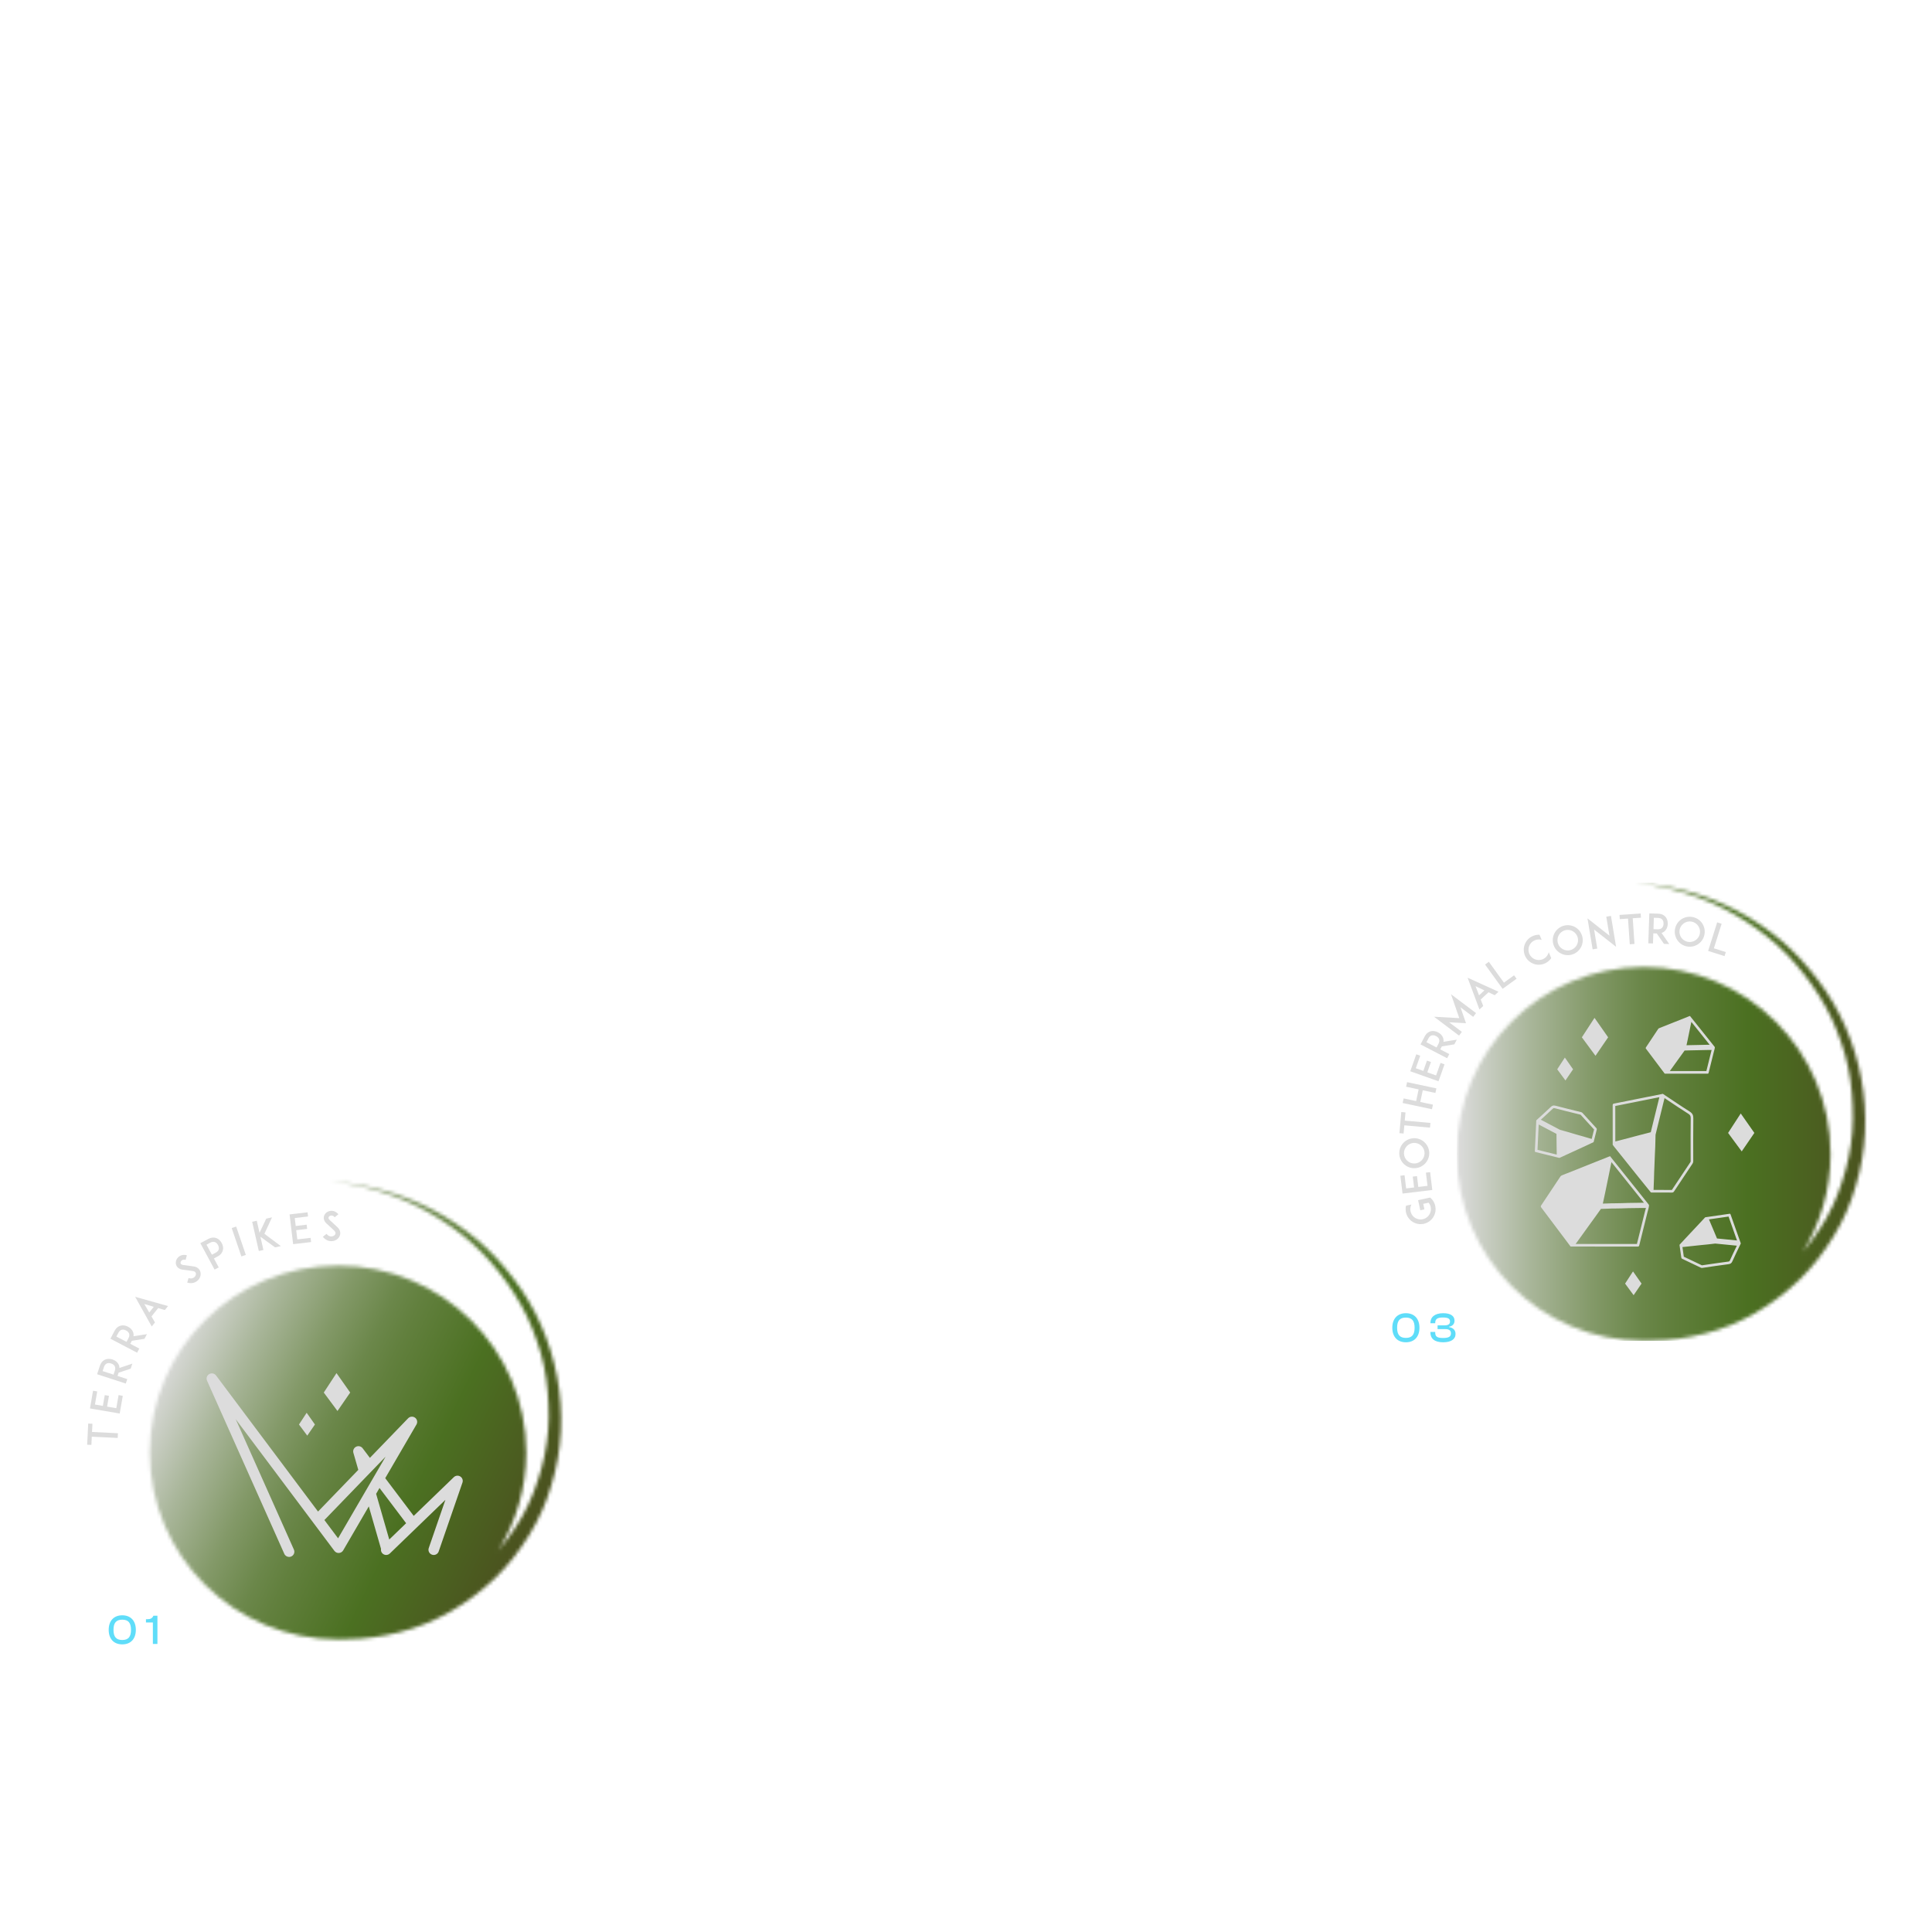 <svg width="550" height="550" viewBox="0 0 550 550" fill="none" xmlns="http://www.w3.org/2000/svg">
<mask id="mask0_3753_2996" style="mask-type:luminance" maskUnits="userSpaceOnUse" x="42" y="336" width="118" height="131">
<path d="M108.587 339.354C113.409 340.854 118.041 342.881 122.392 345.38C126.736 347.884 130.869 350.777 134.572 354.11C138.287 357.433 141.522 361.25 144.416 365.303C147.284 369.366 149.742 373.688 151.55 378.279C152.454 380.56 153.295 382.958 153.968 385.281C154.623 387.644 155.133 390.049 155.48 392.481C155.833 394.912 156.045 397.367 156.137 399.831C156.236 402.345 156.26 404.729 156.044 407.171C155.645 412.063 154.649 416.825 153.078 421.494C151.582 426.171 149.54 430.538 146.87 434.627C145.338 436.989 143.664 439.259 141.851 441.384C146.887 433.274 149.799 423.725 149.799 413.497C149.799 384.111 125.81 360.289 96.218 360.289C66.627 360.289 42.638 384.111 42.638 413.497C42.638 442.884 66.627 466.706 96.218 466.706C97.079 466.706 97.934 466.681 98.785 466.641C103.829 466.648 108.827 465.874 113.6 464.684C123.985 462.164 133.365 456.47 140.908 449.289C144.743 445.593 147.925 441.403 150.658 436.982C153.403 432.555 155.595 427.672 156.994 422.696C163.155 402.746 158.706 380.318 146.208 364.007C143.112 359.941 139.655 356.11 135.724 352.807C131.801 349.499 127.516 346.673 123.002 344.282C118.471 341.923 113.682 340.062 108.765 338.753C103.855 337.419 98.814 336.573 93.75 336.294C98.799 336.782 103.775 337.831 108.587 339.354Z" fill="white"/>
</mask>
<g mask="url(#mask0_3753_2996)">
<path d="M65.373 289.472L214.532 360.896L140.42 513.528L-8.739 442.104L65.373 289.472Z" fill="url(#paint0_linear_3753_2996)"/>
</g>
<path d="M26.315 405.311L26.2 407.653L33.575 408.011L33.508 409.354L26.134 408.995L26.018 411.337L24.816 411.279L25.113 405.252L26.315 405.311Z" fill="#DCDCDC"/>
<path d="M29.287 400.229L29.821 397.159L31.018 397.364L30.485 400.434L33.109 400.884L33.757 397.157L34.955 397.363L34.304 401.101L34.078 402.404L25.613 400.952L25.84 399.649L26.489 395.911L27.677 396.114L27.028 399.841L29.287 400.229Z" fill="#DCDCDC"/>
<path d="M37.677 388.197L37.205 389.629L33.77 390.774L33.464 391.703L36.226 392.601L35.809 393.868L27.645 391.215L27.997 390.144L28.436 388.81C28.79 387.74 29.434 387.26 29.917 387.054C30.53 386.782 31.266 386.767 32.025 387.013C32.774 387.257 33.358 387.701 33.691 388.281C33.846 388.549 33.998 388.937 34.008 389.424L37.677 388.197ZM32.694 390.195C32.868 389.67 32.844 389.227 32.639 388.882C32.41 388.469 31.966 388.265 31.648 388.161C31.317 388.054 30.837 387.958 30.406 388.157C30.038 388.315 29.765 388.662 29.591 389.186L29.217 390.322L32.32 391.331L32.694 390.195Z" fill="#DCDCDC"/>
<path d="M41.83 379.806L41.122 381.138L37.542 381.692L37.083 382.557L39.653 383.903L39.026 385.083L31.429 381.102L31.959 380.106L32.617 378.865C33.147 377.869 33.864 377.504 34.375 377.381C35.025 377.216 35.753 377.323 36.46 377.694C37.156 378.059 37.657 378.595 37.886 379.221C37.994 379.512 38.078 379.92 38.006 380.402L41.83 379.806ZM36.579 380.942C36.839 380.453 36.891 380.012 36.748 379.639C36.593 379.193 36.19 378.917 35.893 378.762C35.585 378.6 35.128 378.426 34.67 378.55C34.279 378.644 33.952 378.941 33.693 379.429L33.13 380.486L36.018 381.999L36.579 380.942Z" fill="#DCDCDC"/>
<path d="M45.025 372.383L43.128 374.764L44.119 376.466L43.199 377.621L38.475 369.171L47.834 371.805L46.921 372.95L45.025 372.383ZM43.779 372.02L41.08 371.22L42.485 373.643L43.779 372.02Z" fill="#DCDCDC"/>
<path d="M57.001 361.925C57.294 362.737 57.072 363.706 56.422 364.402C56.301 364.531 56.169 364.641 56.027 364.742C55.746 364.945 55.431 365.101 55.094 365.188C54.525 365.328 53.93 365.316 53.295 365.134L53.668 363.843C54.055 363.962 54.426 363.979 54.747 363.89C55.014 363.825 55.252 363.682 55.425 363.487C55.733 363.165 55.854 362.723 55.734 362.383C55.596 361.999 55.178 361.875 54.845 361.831C54.325 361.765 53.458 361.636 53.394 361.626L51.956 361.44C51.51 361.378 51.127 361.227 50.816 360.997C50.512 360.776 50.279 360.475 50.158 360.135C50.026 359.777 50.014 359.388 50.11 358.992C50.202 358.628 50.39 358.279 50.659 358C50.942 357.682 51.318 357.454 51.744 357.332C52.202 357.215 52.69 357.218 53.201 357.348L52.844 358.642C52.175 358.47 51.809 358.734 51.64 358.912C51.43 359.135 51.34 359.441 51.426 359.677C51.483 359.834 51.65 360.042 52.144 360.112L54.116 360.382C54.407 360.428 54.755 360.475 55.008 360.507C55.503 360.561 55.934 360.719 56.276 360.97C56.61 361.213 56.864 361.541 57.001 361.925Z" fill="#DCDCDC"/>
<path d="M58.033 353.373L59.278 352.711C60.279 352.179 61.08 352.276 61.566 352.448C62.214 352.677 62.74 353.167 63.117 353.867C63.495 354.567 63.618 355.283 63.444 355.937C63.323 356.444 62.959 357.158 61.958 357.69L60.897 358.254L62.267 360.799L61.082 361.427L57.032 353.903L58.033 353.373ZM62.055 354.431C61.897 354.137 61.607 353.743 61.167 353.586C60.781 353.452 60.337 353.506 59.847 353.765L58.785 354.329L60.323 357.189L61.385 356.625C61.875 356.365 62.172 356.038 62.276 355.644C62.387 355.193 62.219 354.735 62.055 354.431Z" fill="#DCDCDC"/>
<path d="M69.986 357.25L67.23 349.17L65.957 349.598L68.714 357.678L69.986 357.25Z" fill="#DCDCDC"/>
<path d="M78.309 355.1L74.134 352.074L74.988 355.843L73.679 356.136L71.79 347.814L73.1 347.52L73.879 350.953L75.788 346.918L77.437 346.549L75.274 351.241L79.947 354.734L78.309 355.1Z" fill="#DCDCDC"/>
<path d="M84.183 349.01L87.298 348.644L87.441 349.843L84.326 350.208L84.638 352.833L88.419 352.389L88.562 353.588L84.769 354.033L83.447 354.188L82.439 345.719L83.762 345.564L87.554 345.119L87.695 346.306L83.914 346.75L84.183 349.01Z" fill="#DCDCDC"/>
<path d="M96.796 351.581C96.566 352.413 95.824 353.08 94.888 353.278C94.716 353.316 94.542 353.33 94.368 353.332C94.021 353.338 93.673 353.286 93.346 353.164C92.799 352.954 92.319 352.605 91.905 352.094L92.958 351.249C93.206 351.568 93.499 351.793 93.813 351.903C94.07 352.003 94.348 352.022 94.601 351.96C95.04 351.873 95.395 351.58 95.494 351.233C95.603 350.841 95.331 350.5 95.085 350.274C94.698 349.923 94.063 349.324 94.016 349.278L92.947 348.305C92.617 348 92.393 347.658 92.271 347.292C92.149 346.938 92.132 346.559 92.231 346.212C92.329 345.843 92.545 345.517 92.853 345.248C93.138 345.002 93.495 344.824 93.876 344.749C94.291 344.651 94.731 344.678 95.15 344.822C95.593 344.988 95.991 345.269 96.333 345.666L95.293 346.522C94.845 346 94.394 346.006 94.151 346.056C93.851 346.118 93.598 346.317 93.533 346.56C93.49 346.722 93.505 346.986 93.87 347.325L95.326 348.672C95.538 348.875 95.796 349.113 95.984 349.282C96.36 349.61 96.62 349.986 96.754 350.386C96.888 350.775 96.906 351.189 96.796 351.581Z" fill="#DCDCDC"/>
<path d="M131.038 420.326C130.453 419.957 129.69 420.036 129.195 420.516L117.776 431.541L109.666 420.802L118.562 405.522C118.941 404.872 118.771 404.043 118.165 403.592C117.559 403.139 116.711 403.209 116.188 403.751L105.301 415.022L103.236 412.289C102.804 411.716 102.022 411.53 101.376 411.85C100.73 412.168 100.404 412.899 100.603 413.588L101.999 418.441L90.537 430.309L61.508 391.572C61.053 390.965 60.212 390.797 59.554 391.176C58.897 391.557 58.632 392.368 58.941 393.06L80.935 442.343C81.182 442.897 81.73 443.227 82.303 443.227C82.505 443.227 82.711 443.186 82.908 443.099C83.663 442.767 84.004 441.89 83.669 441.14L67.096 404.004L95.202 441.508C95.502 441.909 95.992 442.132 96.487 442.104C96.99 442.075 97.444 441.797 97.696 441.365L104.99 428.835L108.468 440.921C108.386 441.376 108.515 441.861 108.864 442.217C109.44 442.806 110.387 442.818 110.979 442.246L126.794 426.976L122.056 440.701C121.788 441.476 122.205 442.32 122.986 442.586C123.147 442.641 123.31 442.668 123.471 442.668C124.092 442.668 124.673 442.28 124.885 441.663L131.653 422.062C131.877 421.412 131.623 420.693 131.038 420.326ZM103.847 424.864L96.244 437.924L92.347 432.724L102.95 421.747L107.12 417.43L109.776 414.68L107.715 418.219L106.088 421.014L105.929 421.288L103.847 424.864ZM110.813 438.264L107.071 425.259L108.039 423.597L115.615 433.628L110.813 438.264Z" fill="#DCDCDC"/>
<path d="M95.794 390.896L92.173 396.428L96.072 401.683L99.693 396.428L95.794 390.896Z" fill="#DCDCDC"/>
<path d="M87.299 402.188L85.114 405.526L87.467 408.696L89.652 405.526L87.299 402.188Z" fill="#DCDCDC"/>
<path d="M34.807 468.12C37.231 468.12 38.671 466.536 38.671 463.98C38.671 461.436 37.231 459.84 34.807 459.84C32.383 459.84 30.943 461.436 30.943 463.98C30.943 466.536 32.383 468.12 34.807 468.12ZM34.807 466.872C33.091 466.872 32.311 465.984 32.311 463.98C32.311 461.976 33.091 461.088 34.807 461.088C36.523 461.088 37.291 461.976 37.291 463.98C37.291 465.984 36.523 466.872 34.807 466.872ZM44.816 468V459.96H43.676C43.328 460.728 42.824 460.956 41.936 460.956H41.552V461.88H43.52V468H44.816Z" fill="#5FDDF9"/>
<mask id="mask1_3753_2996" style="mask-type:luminance" maskUnits="userSpaceOnUse" x="414" y="251" width="117" height="131">
<path d="M480.189 254.355C484.978 255.854 489.577 257.881 493.899 260.38C498.213 262.885 502.316 265.777 505.994 269.11C509.683 272.433 512.896 276.25 515.77 280.303C518.617 284.366 521.058 288.688 522.854 293.279C523.752 295.56 524.587 297.958 525.255 300.281C525.906 302.644 526.412 305.05 526.757 307.481C527.108 309.913 527.318 312.367 527.41 314.831C527.507 317.345 527.531 319.729 527.317 322.171C526.921 327.063 525.932 331.826 524.371 336.494C522.886 341.171 520.858 345.538 518.207 349.628C516.685 351.99 515.023 354.259 513.222 356.384C518.223 348.274 521.115 338.725 521.115 328.498C521.115 299.111 497.293 275.289 467.907 275.289C438.521 275.289 414.698 299.111 414.698 328.497C414.698 357.884 438.521 381.706 467.907 381.706C468.762 381.706 469.611 381.681 470.456 381.641C475.464 381.648 480.428 380.874 485.168 379.684C495.48 377.164 504.795 371.47 512.286 364.289C516.094 360.593 519.255 356.403 521.969 351.982C524.695 347.555 526.871 342.672 528.261 337.696C534.378 317.746 529.961 295.318 517.549 279.007C514.474 274.941 511.042 271.11 507.138 267.807C503.242 264.499 498.987 261.673 494.505 259.282C490.005 256.923 485.249 255.062 480.367 253.753C475.49 252.419 470.485 251.573 465.456 251.294C470.469 251.782 475.41 252.831 480.189 254.355Z" fill="white"/>
</mask>
<g mask="url(#mask1_3753_2996)">
<path d="M534.378 251.294H414.698V381.706H534.378V251.294Z" fill="url(#paint1_linear_3753_2996)"/>
</g>
<path d="M404.882 341.407L407.138 340.918L407.404 341.166C407.407 341.177 407.407 341.177 407.421 341.186C407.434 341.195 407.45 341.215 407.452 341.226C407.466 341.236 407.48 341.244 407.483 341.255C407.496 341.264 407.51 341.273 407.515 341.295C407.528 341.304 407.542 341.313 407.558 341.333C407.572 341.342 407.574 341.353 407.588 341.361C407.601 341.371 407.604 341.382 407.617 341.391C407.634 341.411 407.636 341.422 407.652 341.442C407.666 341.45 407.668 341.462 407.681 341.471C407.696 341.479 407.712 341.499 407.717 341.522C407.73 341.531 407.73 341.531 407.744 341.54C407.746 341.551 407.746 341.551 407.749 341.562C407.763 341.571 407.778 341.591 407.795 341.612C407.811 341.631 407.829 341.662 407.846 341.683L407.859 341.691C408.175 342.117 408.394 342.587 408.542 343.107L408.545 343.119C408.55 343.141 408.557 343.175 408.564 343.208L408.567 343.219C408.573 343.253 408.581 343.287 408.588 343.32C408.686 343.77 408.716 344.234 408.66 344.681L408.663 344.692C408.661 344.739 408.646 344.777 408.645 344.825C408.634 344.887 408.624 344.947 408.614 345.008C408.589 345.167 408.551 345.316 408.499 345.456C408.392 345.833 408.224 346.198 408.002 346.528C407.703 346.993 407.331 347.391 406.872 347.714C406.524 347.954 406.144 348.154 405.736 348.278C405.603 348.318 405.46 348.361 405.325 348.391C405.258 348.406 405.179 348.422 405.112 348.437C404.621 348.508 404.116 348.511 403.626 348.418C403.085 348.312 402.57 348.106 402.106 347.807C401.641 347.507 401.243 347.136 400.932 346.674C400.597 346.217 400.377 345.689 400.255 345.127C400.248 345.094 400.24 345.06 400.234 345.026L400.23 345.015C400.224 344.982 400.216 344.948 400.211 344.925L400.209 344.914C400.202 344.88 400.195 344.846 400.198 344.81C400.127 344.321 400.137 343.825 400.242 343.331C400.242 343.331 400.253 343.329 400.251 343.317C400.257 343.293 400.263 343.268 400.27 343.243L400.267 343.232L401.806 342.898C401.696 343.099 401.625 343.313 401.568 343.537C401.527 343.724 401.498 343.917 401.489 344.096C401.492 344.107 401.494 344.118 401.485 344.132C401.488 344.143 401.491 344.154 401.493 344.166C401.484 344.179 401.486 344.19 401.491 344.212C401.491 344.212 401.494 344.224 401.485 344.238C401.483 344.285 401.495 344.342 401.494 344.388C401.496 344.399 401.496 344.399 401.499 344.411C401.501 344.421 401.495 344.447 401.498 344.458C401.5 344.469 401.5 344.469 401.502 344.481C401.504 344.492 401.51 344.514 401.501 344.528C401.503 344.54 401.506 344.551 401.508 344.562C401.513 344.584 401.518 344.607 401.523 344.629C401.525 344.64 401.516 344.654 401.519 344.665C401.521 344.676 401.524 344.688 401.526 344.699C401.528 344.71 401.533 344.732 401.536 344.744C401.538 344.755 401.541 344.767 401.541 344.767C401.546 344.789 401.553 344.823 401.558 344.845C401.673 345.373 401.917 345.849 402.281 346.229C402.295 346.238 402.312 346.258 402.326 346.277C402.478 346.433 402.649 346.572 402.838 346.684C402.893 346.719 402.95 346.766 403.016 346.798C403.016 346.798 403.028 346.796 403.03 346.807C403.11 346.849 403.187 346.879 403.264 346.909C403.278 346.919 403.291 346.927 403.291 346.927C403.33 346.942 403.368 346.958 403.406 346.972C403.42 346.982 403.445 346.988 403.457 346.985C403.762 347.095 404.067 347.146 404.386 347.148C404.399 347.157 404.399 347.157 404.41 347.154C404.528 347.153 404.644 347.15 404.759 347.138C404.804 347.128 404.85 347.118 404.884 347.111C404.941 347.11 404.986 347.1 405.043 347.088C405.088 347.078 405.133 347.069 405.186 347.045C405.397 346.987 405.603 346.907 405.794 346.808C406.236 346.57 406.609 346.231 406.881 345.807C407.304 345.15 407.451 344.367 407.286 343.603C407.281 343.58 407.274 343.546 407.268 343.524C407.266 343.513 407.263 343.501 407.25 343.492C407.247 343.482 407.243 343.459 407.24 343.447C407.238 343.436 407.235 343.425 407.233 343.414C407.231 343.404 407.228 343.392 407.225 343.381C407.221 343.359 407.219 343.347 407.213 343.325C407.202 343.327 407.199 343.316 407.198 343.305C407.195 343.293 407.19 343.271 407.187 343.26C407.185 343.248 407.185 343.248 407.183 343.237C407.155 343.16 407.113 343.076 407.084 343C407.083 342.988 407.083 342.988 407.069 342.98C407.066 342.969 407.061 342.946 407.048 342.937C407.045 342.926 407.042 342.914 407.04 342.903C407.026 342.895 407.024 342.883 407.022 342.872C407.008 342.863 407.003 342.841 407 342.83C406.998 342.819 406.984 342.81 406.984 342.81C406.905 342.662 406.815 342.517 406.704 342.388L406.702 342.376L405.164 342.71L405.505 344.283L404.326 344.538L403.702 341.663L404.882 341.407Z" fill="#DCDCDC"/>
<path d="M402.56 338.045L402.186 334.952L403.385 334.808L403.758 337.9L406.383 337.584L405.93 333.828L407.128 333.684L407.583 337.451L407.741 338.763L399.273 339.785L399.114 338.472L398.66 334.706L399.847 334.563L400.3 338.318L402.56 338.045Z" fill="#DCDCDC"/>
<path d="M406.573 329.875C406.365 330.396 406.064 330.85 405.679 331.249C405.296 331.647 404.854 331.966 404.34 332.195C403.827 332.422 403.266 332.548 402.691 332.559C402.116 332.571 401.55 332.466 401.017 332.258C400.508 332.049 400.052 331.747 399.643 331.364C399.245 330.98 398.937 330.538 398.709 330.025C398.48 329.511 398.354 328.95 398.344 328.375C398.333 327.8 398.437 327.235 398.645 326.701C398.854 326.191 399.145 325.737 399.528 325.327C399.922 324.928 400.365 324.621 400.867 324.394C401.392 324.164 401.954 324.039 402.528 324.028C403.103 324.017 403.669 324.121 404.191 324.33C404.712 324.538 405.166 324.829 405.565 325.212C405.964 325.607 406.283 326.05 406.51 326.552C406.738 327.077 406.864 327.637 406.876 328.213C406.887 328.788 406.783 329.353 406.573 329.875ZM400.579 330.403C401.142 330.944 401.884 331.241 402.666 331.225C403.447 331.211 404.177 330.886 404.719 330.324C405.26 329.761 405.556 329.02 405.542 328.238C405.527 327.456 405.202 326.726 404.64 326.184C404.077 325.643 403.336 325.346 402.554 325.362C401.772 325.376 401.042 325.701 400.5 326.263C399.958 326.826 399.662 327.568 399.677 328.349C399.692 329.131 400.017 329.861 400.579 330.403Z" fill="#DCDCDC"/>
<path d="M400.116 316.683L399.906 319.019L407.21 319.677L407.09 321.016L399.785 320.359L399.574 322.694L398.384 322.587L398.926 316.576L400.116 316.683Z" fill="#DCDCDC"/>
<path d="M408.909 309.836L408.633 311.141L405.034 310.377L404.327 313.706L407.926 314.469L407.649 315.774L399.304 314.004L399.581 312.699L403.146 313.456L403.853 310.126L400.287 309.369L400.564 308.065L408.909 309.836Z" fill="#DCDCDC"/>
<path d="M405.191 304.867L406.233 301.93L407.371 302.334L406.328 305.272L408.821 306.156L410.087 302.591L411.225 302.995L409.955 306.571L409.511 307.817L401.472 304.962L401.914 303.715L403.184 300.14L404.311 300.539L403.044 304.105L405.191 304.867Z" fill="#DCDCDC"/>
<path d="M414.72 295.967L414.024 297.303L410.471 297.877L410.02 298.745L412.581 300.077L411.965 301.261L404.396 297.322L404.917 296.323L405.564 295.078C406.085 294.078 406.795 293.709 407.3 293.583C407.946 293.414 408.67 293.518 409.374 293.884C410.068 294.245 410.568 294.778 410.799 295.405C410.908 295.694 410.994 296.102 410.924 296.584L414.72 295.967ZM409.512 297.132C409.766 296.642 409.814 296.201 409.672 295.828C409.514 295.383 409.112 295.11 408.816 294.956C408.51 294.796 408.055 294.624 407.601 294.751C407.214 294.848 406.89 295.146 406.635 295.635L406.083 296.696L408.96 298.193L409.512 297.132Z" fill="#DCDCDC"/>
<path d="M419.385 289.484L415.769 286.756L417.338 291.281L412.55 291.025L416.166 293.752L415.363 294.817L408.239 289.445L415.43 289.841L413.071 283.037L420.196 288.409L419.385 289.484Z" fill="#DCDCDC"/>
<path d="M423.742 282.478L421.524 284.549L422.242 286.378L421.167 287.382L417.795 278.331L426.584 282.324L425.518 283.32L423.742 282.478ZM422.574 281.935L420.046 280.742L421.062 283.345L422.574 281.935Z" fill="#DCDCDC"/>
<path d="M431.734 278.627L428.837 280.722L427.766 281.496L422.766 274.584L423.847 273.802L428.138 279.736L431.027 277.648L431.734 278.627Z" fill="#DCDCDC"/>
<path d="M441.601 272.754C441.453 272.966 441.29 273.171 441.106 273.36C440.703 273.765 440.229 274.089 439.698 274.311C439.168 274.532 438.604 274.644 438.043 274.643C437.481 274.641 436.948 274.528 436.436 274.318C435.926 274.109 435.465 273.815 435.064 273.422C434.663 273.03 434.339 272.554 434.118 272.025C433.895 271.494 433.785 270.93 433.782 270.358C433.788 269.808 433.897 269.263 434.106 268.752C434.316 268.241 434.609 267.782 435.007 267.391C435.395 266.979 435.874 266.665 436.404 266.444C436.934 266.222 437.494 266.1 438.07 266.108C438.132 266.107 438.21 266.112 438.272 266.111L438.879 267.563C438.238 267.371 437.556 267.407 436.919 267.673C436.198 267.976 435.636 268.535 435.344 269.268C435.048 269.99 435.046 270.788 435.347 271.509C435.649 272.23 436.221 272.789 436.942 273.085C437.665 273.381 438.463 273.383 439.184 273.081C439.904 272.78 440.463 272.209 440.758 271.487C440.814 271.351 440.859 271.22 440.899 271.079L441.601 272.754Z" fill="#DCDCDC"/>
<path d="M445.765 271.879C445.208 271.808 444.693 271.629 444.212 271.357C443.73 271.085 443.311 270.737 442.962 270.297C442.613 269.857 442.351 269.344 442.197 268.79C442.043 268.237 442.003 267.663 442.071 267.095C442.146 266.549 442.325 266.035 442.594 265.542C442.865 265.061 443.218 264.652 443.657 264.303C444.097 263.955 444.609 263.693 445.163 263.538C445.717 263.384 446.291 263.344 446.858 263.412C447.404 263.488 447.916 263.655 448.409 263.924C448.893 264.207 449.302 264.559 449.648 264.988C450 265.438 450.262 265.95 450.415 266.504C450.57 267.058 450.61 267.632 450.538 268.189C450.467 268.746 450.299 269.259 450.027 269.74C449.744 270.223 449.395 270.643 448.967 270.989C448.515 271.341 448.003 271.603 447.449 271.757C446.895 271.911 446.322 271.951 445.765 271.879ZM443.758 266.209C443.374 266.888 443.272 267.68 443.482 268.433C443.691 269.187 444.188 269.813 444.867 270.196C445.547 270.58 446.339 270.682 447.092 270.473C447.845 270.263 448.471 269.767 448.855 269.087C449.238 268.407 449.341 267.615 449.13 266.862C448.922 266.108 448.424 265.483 447.745 265.099C447.066 264.716 446.274 264.613 445.521 264.824C444.767 265.033 444.142 265.529 443.758 266.209Z" fill="#DCDCDC"/>
<path d="M453.806 264.626L454.707 270.036L453.391 270.255L451.924 261.442L458.174 266.359L457.275 260.959L458.603 260.738L460.068 269.54L453.806 264.626Z" fill="#DCDCDC"/>
<path d="M467.145 261.248L464.805 261.407L465.303 268.726L463.961 268.817L463.462 261.498L461.123 261.657L461.041 260.464L467.064 260.055L467.145 261.248Z" fill="#DCDCDC"/>
<path d="M475.201 268.748L473.696 268.697L471.645 265.739L470.668 265.706L470.57 268.591L469.236 268.546L469.527 260.018L470.654 260.057L472.055 260.104C473.181 260.143 473.821 260.625 474.152 261.027C474.583 261.537 474.801 262.234 474.774 263.027C474.748 263.808 474.482 264.49 474.018 264.968C473.804 265.192 473.473 265.445 473.007 265.59L475.201 268.748ZM471.904 264.552C472.455 264.57 472.875 264.424 473.149 264.134C473.483 263.8 473.556 263.319 473.568 262.986C473.58 262.642 473.538 262.157 473.229 261.801C472.975 261.493 472.566 261.33 472.014 261.311L470.819 261.27L470.709 264.512L471.904 264.552Z" fill="#DCDCDC"/>
<path d="M478.758 268.852C478.283 268.553 477.891 268.173 477.569 267.724C477.247 267.274 477.014 266.781 476.883 266.235C476.751 265.689 476.729 265.115 476.823 264.547C476.917 263.98 477.123 263.443 477.424 262.957C477.722 262.493 478.102 262.102 478.553 261.768C479.002 261.446 479.494 261.224 480.04 261.093C480.586 260.961 481.16 260.94 481.728 261.034C482.295 261.127 482.832 261.332 483.318 261.634C483.782 261.933 484.175 262.3 484.509 262.751C484.829 263.213 485.05 263.704 485.184 264.238C485.313 264.795 485.336 265.37 485.242 265.937C485.148 266.504 484.943 267.042 484.643 267.517C484.343 267.992 483.974 268.386 483.525 268.707C483.064 269.028 482.571 269.261 482.036 269.394C481.479 269.523 480.905 269.546 480.337 269.452C479.77 269.358 479.233 269.152 478.758 268.852ZM479.327 262.863C478.693 263.317 478.267 263.993 478.139 264.765C478.012 265.536 478.198 266.312 478.653 266.947C479.107 267.582 479.783 268.008 480.555 268.136C481.327 268.262 482.102 268.077 482.738 267.622C483.372 267.167 483.798 266.492 483.926 265.72C484.053 264.949 483.867 264.172 483.412 263.537C482.958 262.903 482.282 262.477 481.51 262.349C480.738 262.222 479.962 262.408 479.327 262.863Z" fill="#DCDCDC"/>
<path d="M490.94 272.187L487.531 271.109L486.271 270.711L488.842 262.577L490.114 262.979L487.906 269.961L491.304 271.036L490.94 272.187Z" fill="#DCDCDC"/>
<path d="M453.648 325.149C453.672 325.075 453.7 325.001 453.719 324.926C453.998 323.808 454.272 322.688 454.559 321.572C454.604 321.398 454.569 321.286 454.45 321.156C453.135 319.724 451.824 318.287 450.517 316.847C450.4 316.718 450.274 316.642 450.104 316.6C447.681 316.001 445.253 315.417 442.839 314.779C442.666 314.733 442.512 314.709 442.37 314.709C442.05 314.709 441.787 314.832 441.493 315.114C440.154 316.4 438.763 317.632 437.393 318.885C437.319 318.92 437.342 318.987 437.34 319.045C437.208 321.908 437.079 324.771 436.937 327.634C436.927 327.839 436.964 327.917 437.17 327.967C439.358 328.503 441.542 329.051 443.728 329.592C443.781 329.606 443.835 329.636 443.892 329.636C443.92 329.636 443.948 329.628 443.977 329.607M443.977 329.607C444.05 329.578 444.123 329.551 444.194 329.519C446.375 328.516 448.555 327.514 450.734 326.508C451.707 326.059 452.677 325.602 453.648 325.149M439.044 318.388C440.023 317.501 441.035 316.584 442.008 315.65C442.214 315.452 442.304 315.452 442.37 315.452C442.441 315.452 442.535 315.468 442.649 315.498C444.56 316.003 446.509 316.481 448.393 316.944L449.926 317.322L449.967 317.346C451.239 318.749 452.516 320.148 453.798 321.545C453.607 322.292 453.421 323.04 453.236 323.788L453.125 324.233C452.903 324.169 452.682 324.104 452.461 324.039C452.112 323.936 451.763 323.833 451.409 323.735C450.704 323.54 449.976 323.338 449.272 323.122C448.978 323.032 448.683 322.949 448.388 322.867C448.049 322.773 447.711 322.678 447.376 322.571C446.591 322.321 445.789 322.102 445.014 321.89C444.713 321.807 444.411 321.725 444.111 321.641L443.959 321.561L443.282 321.206L442.185 320.63C441.001 320.008 439.817 319.386 438.636 318.759C438.772 318.635 438.908 318.512 439.044 318.388ZM441.797 328.347C440.432 328.007 439.066 327.667 437.696 327.331C437.805 325.127 437.906 322.922 438.007 320.717L438.034 320.123C439.186 320.734 440.34 321.34 441.494 321.946L442.589 322.522L443.096 322.787L443.097 322.972C443.101 323.5 443.105 324.027 443.111 324.555L443.121 325.419C443.132 326.486 443.144 327.554 443.166 328.622C443.167 328.644 443.167 328.666 443.167 328.688L441.797 328.347Z" fill="#DCDCDC"/>
<path d="M457.8 295.301L453.924 289.763L450.324 295.301L454.201 300.562L457.8 295.301Z" fill="#DCDCDC"/>
<path d="M495.553 316.982L491.953 322.52L495.83 327.781L499.429 322.52L495.553 316.982Z" fill="#DCDCDC"/>
<path d="M447.818 304.409L445.479 301.067L443.307 304.409L445.646 307.584L447.818 304.409Z" fill="#DCDCDC"/>
<path d="M462.628 365.415L465.057 368.711L467.313 365.415L464.884 361.944L462.628 365.415Z" fill="#DCDCDC"/>
<path d="M469.975 339.466C470.101 339.475 470.228 339.49 470.354 339.491C470.546 339.491 470.738 339.491 470.931 339.491C471.638 339.491 472.345 339.49 473.052 339.49C474.02 339.49 474.989 339.492 475.957 339.499H475.967C476.253 339.499 476.413 339.402 476.569 339.166C478.307 336.536 480.054 333.912 481.808 331.292C481.965 331.057 482.035 330.829 482.034 330.547C482.027 326.5 481.996 322.453 482.054 318.406C482.067 317.468 481.809 316.928 481 316.42C478.453 314.818 475.971 313.112 473.463 311.447C473.428 311.404 473.391 311.39 473.352 311.39C473.3 311.39 473.245 311.416 473.191 311.427C468.636 312.34 464.083 313.257 459.525 314.156C459.198 314.22 459.09 314.309 459.091 314.653C459.105 318.303 459.099 321.953 459.102 325.603C459.102 325.737 459.045 325.889 459.177 326.001C459.251 326.103 459.322 326.209 459.401 326.308C461.832 329.345 464.262 332.382 466.696 335.416C467.784 336.77 468.882 338.117 469.975 339.466ZM470.641 312.696L472.386 312.346C472.377 312.398 472.366 312.448 472.353 312.499C471.808 314.685 471.272 316.875 470.737 319.064L470.226 321.154L469.947 322.301L469.942 322.322L469.272 322.495C468.482 322.698 467.691 322.902 466.901 323.108L465.572 323.455C463.919 323.885 462.209 324.33 460.531 324.785C460.404 324.82 460.275 324.848 460.146 324.877C460.048 324.899 459.948 324.921 459.845 324.946L459.844 322.092C459.844 319.679 459.844 317.266 459.835 314.852C463.438 314.141 467.04 313.419 470.641 312.696ZM481.284 328.004L481.291 330.548C481.291 330.682 481.266 330.766 481.19 330.879C479.318 333.675 477.604 336.252 475.949 338.756C474.983 338.748 474.018 338.747 473.052 338.747L471.991 338.747L470.931 338.747H470.733C470.749 338.212 470.772 337.675 470.795 337.15C470.82 336.562 470.845 335.974 470.861 335.386C470.892 334.202 470.924 332.978 470.989 331.766C471.015 331.272 471.03 330.779 471.043 330.285C471.06 329.719 471.076 329.133 471.113 328.563C471.198 327.238 471.229 325.894 471.26 324.596C471.272 324.074 471.284 323.552 471.3 323.031L471.391 322.652L471.67 321.508L472.181 319.418C472.716 317.231 473.251 315.043 473.796 312.859C473.817 312.773 473.835 312.686 473.851 312.599C474.283 312.888 474.715 313.177 475.146 313.466C476.922 314.657 478.759 315.889 480.604 317.049C481.169 317.404 481.321 317.694 481.311 318.396C481.265 321.6 481.275 324.855 481.284 328.004Z" fill="#DCDCDC"/>
<path d="M464.786 337.195C462.713 334.599 460.641 332.004 458.56 329.414C458.5 329.339 458.473 329.168 458.345 329.168C458.314 329.168 458.277 329.178 458.232 329.202C458.177 329.216 458.12 329.223 458.069 329.244C453.581 331.034 449.094 332.825 444.605 334.61C444.405 334.69 444.282 334.821 444.171 334.989C442.364 337.711 440.557 340.433 438.741 343.149C438.592 343.371 438.588 343.517 438.753 343.737C441.476 347.352 444.19 350.975 446.91 354.594C446.987 354.697 447.024 354.868 447.21 354.853C447.267 354.857 447.323 354.864 447.379 354.864C453.664 354.865 459.948 354.863 466.232 354.873H466.234C466.527 354.873 466.604 354.758 466.667 354.504C467.445 351.35 468.243 348.201 469.015 345.046C469.175 344.393 469.422 343.755 469.442 343.071C469.399 343.001 469.362 342.925 469.311 342.86C467.803 340.971 466.295 339.083 464.786 337.195ZM458.589 331.596L458.645 331.323C458.678 331.159 458.712 330.996 458.746 330.833C460.374 332.863 461.999 334.896 463.623 336.929L464.205 337.659C465.469 339.241 466.733 340.822 467.994 342.402L467.765 342.401L467.438 342.399C467.312 342.399 467.187 342.4 467.063 342.403C466.503 342.413 465.943 342.419 465.384 342.425C464.167 342.438 462.909 342.452 461.667 342.513C461.064 342.542 460.442 342.544 459.841 342.547C459.151 342.549 458.437 342.551 457.726 342.595C457.27 342.622 456.8 342.632 456.345 342.64C456.327 342.641 456.308 342.641 456.29 342.641L456.354 342.348C456.55 341.449 456.747 340.55 456.934 339.649C457.314 337.817 457.689 335.985 458.065 334.152L458.589 331.596ZM468.446 344.302C468.392 344.491 468.339 344.68 468.293 344.87C467.849 346.682 467.397 348.492 466.945 350.303C466.627 351.578 466.309 352.853 465.993 354.129C461.016 354.122 456.039 354.122 451.061 354.122L448.547 354.121C448.647 353.997 448.744 353.873 448.835 353.744C450.104 351.963 451.409 350.162 452.67 348.419L454.267 346.213C454.67 345.654 455.072 345.093 455.473 344.531L455.753 344.141C455.96 344.135 456.167 344.131 456.374 344.127C456.844 344.118 457.329 344.108 457.815 344.079C458.485 344.038 459.177 344.035 459.846 344.033C460.464 344.031 461.103 344.029 461.741 343.998C462.954 343.938 464.197 343.925 465.4 343.912C465.963 343.906 466.527 343.9 467.09 343.889C467.206 343.887 467.322 343.886 467.438 343.886L467.756 343.887L468.084 343.888C468.24 343.888 468.399 343.887 468.561 343.883C468.526 344.021 468.486 344.16 468.446 344.302Z" fill="#DCDCDC"/>
<path d="M485.406 346.585C485.35 346.64 485.291 346.692 485.238 346.749C483.596 348.499 481.954 350.25 480.314 352.002C479.583 352.785 478.857 353.573 478.128 354.359M478.128 354.359C478.134 354.437 478.135 354.515 478.146 354.593C478.309 355.733 478.477 356.874 478.632 358.015C478.656 358.194 478.73 358.285 478.889 358.36C480.647 359.191 482.403 360.028 484.156 360.869C484.273 360.925 484.383 360.952 484.502 360.952C484.544 360.952 484.587 360.949 484.631 360.942C487.102 360.584 489.571 360.21 492.047 359.891C492.622 359.818 492.929 359.612 493.168 359.074C493.923 357.378 494.748 355.713 495.545 354.036C495.601 353.976 495.553 353.922 495.534 353.868C494.577 351.166 493.618 348.465 492.67 345.76C492.614 345.598 492.56 345.531 492.422 345.531C492.395 345.531 492.364 345.534 492.329 345.539C490.101 345.867 487.871 346.183 485.642 346.505C485.56 346.517 485.462 346.495 485.406 346.585M486.528 347.193C486.519 347.173 486.511 347.153 486.503 347.132L487.884 346.934C489.282 346.733 490.68 346.532 492.082 346.327C492.803 348.386 493.532 350.442 494.26 352.498L494.484 353.131C493.2 353 491.915 352.875 490.63 352.75L489.361 352.626L488.792 352.571L488.702 352.355C488.506 351.882 488.31 351.411 488.112 350.939L487.775 350.138C487.363 349.155 486.951 348.172 486.528 347.193ZM494.203 355.117C493.63 356.307 493.038 357.539 492.489 358.771C492.362 359.057 492.286 359.111 491.952 359.154C489.994 359.406 488.012 359.697 486.094 359.978L484.525 360.207L484.478 360.199C482.771 359.38 481.061 358.565 479.347 357.754C479.244 357 479.135 356.246 479.027 355.493L478.957 355.01C479.187 354.986 479.417 354.963 479.647 354.94C480.009 354.904 480.37 354.868 480.731 354.826C481.454 354.741 482.201 354.654 482.945 354.587C483.25 354.56 483.555 354.525 483.859 354.491C484.208 354.451 484.558 354.41 484.909 354.383C485.731 354.319 486.556 354.22 487.353 354.124C487.663 354.087 487.974 354.05 488.284 354.015L488.537 354.039L489.216 354.105L490.486 354.229C491.804 354.358 493.123 354.486 494.442 354.621C494.362 354.786 494.282 354.951 494.203 355.117Z" fill="#DCDCDC"/>
<path d="M481.016 289.252C480.982 289.261 480.945 289.266 480.911 289.279C478.044 290.423 475.177 291.568 472.309 292.708C472.181 292.759 472.103 292.843 472.031 292.95C470.877 294.689 469.722 296.429 468.561 298.164C468.467 298.306 468.464 298.4 468.569 298.54C470.31 300.85 472.044 303.165 473.782 305.477C473.831 305.543 473.854 305.652 473.974 305.643C474.01 305.645 474.046 305.65 474.082 305.65C478.097 305.651 482.113 305.649 486.128 305.656H486.129C486.316 305.656 486.365 305.582 486.406 305.42C486.903 303.405 487.413 301.393 487.906 299.376C488.008 298.959 488.166 298.552 488.179 298.114C488.151 298.07 488.128 298.021 488.095 297.98C487.132 296.773 486.168 295.566 485.204 294.359C483.879 292.701 482.555 291.043 481.226 289.388C481.187 289.34 481.17 289.23 481.088 289.23C481.069 289.23 481.045 289.237 481.016 289.252ZM487.184 299.2C486.898 300.368 486.607 301.534 486.316 302.701C486.133 303.435 485.949 304.169 485.765 304.911C482.637 304.907 479.508 304.907 476.38 304.907L475.362 304.906C476.123 303.839 476.892 302.778 477.66 301.716L478.7 300.279C478.951 299.932 479.201 299.583 479.45 299.234L479.573 299.063C479.66 299.061 479.747 299.059 479.834 299.057C480.145 299.051 480.455 299.045 480.766 299.026C481.186 299.001 481.605 298.999 482.048 298.998C482.446 298.996 482.858 298.995 483.271 298.974C484.041 298.936 484.833 298.928 485.598 298.92C485.959 298.916 486.32 298.912 486.681 298.905C486.753 298.904 486.826 298.904 486.897 298.904L487.101 298.904L487.263 298.905C487.235 299.003 487.208 299.101 487.184 299.2ZM481.195 292.358L481.493 290.908C482.374 292.008 483.254 293.109 484.134 294.211L484.623 294.823C485.315 295.689 486.006 296.554 486.695 297.418C486.681 297.419 486.667 297.419 486.654 297.419C486.297 297.426 485.939 297.429 485.582 297.433C484.803 297.441 483.997 297.45 483.198 297.489C482.819 297.508 482.442 297.51 482.043 297.511C481.598 297.512 481.138 297.514 480.677 297.542C480.488 297.554 480.299 297.56 480.11 297.564C480.225 297.037 480.34 296.51 480.449 295.982C480.7 294.774 480.948 293.566 481.195 292.358Z" fill="#DCDCDC"/>
<path d="M400.224 382.12C402.648 382.12 404.088 380.536 404.088 377.98C404.088 375.436 402.648 373.84 400.224 373.84C397.8 373.84 396.36 375.436 396.36 377.98C396.36 380.536 397.8 382.12 400.224 382.12ZM400.224 380.872C398.508 380.872 397.728 379.984 397.728 377.98C397.728 375.976 398.508 375.088 400.224 375.088C401.94 375.088 402.708 375.976 402.708 377.98C402.708 379.984 401.94 380.872 400.224 380.872ZM410.833 382.12C413.029 382.12 414.361 381.28 414.361 379.756C414.361 378.64 413.665 377.992 412.501 377.788V377.692C413.533 377.524 414.073 376.876 414.073 375.964C414.073 374.596 412.909 373.84 410.857 373.84C408.361 373.84 407.209 375.016 407.209 376.588V376.696H408.577V376.612C408.577 375.556 409.105 375.064 410.749 375.064C412.309 375.064 412.789 375.436 412.789 376.216C412.789 376.936 412.285 377.296 411.313 377.296H409.249V378.376H411.493C412.501 378.376 413.053 378.748 413.053 379.564C413.053 380.512 412.453 380.896 410.785 380.896C409.009 380.896 408.577 380.404 408.577 379.348V379.18H407.209V379.372C407.209 381.004 408.313 382.12 410.833 382.12Z" fill="#5FDDF9"/>
<defs>
<linearGradient id="paint0_linear_3753_2996" x1="51.913" y1="377.124" x2="153.616" y2="426.507" gradientUnits="userSpaceOnUse">
<stop stop-color="#DCDCDC"/>
<stop offset="0.178" stop-color="#A9B69A"/>
<stop offset="0.332" stop-color="#839968"/>
<stop offset="0.448" stop-color="#6B874A"/>
<stop offset="0.513" stop-color="#62803E"/>
<stop offset="0.712" stop-color="#4B7021"/>
<stop offset="1" stop-color="#4B531F"/>
</linearGradient>
<linearGradient id="paint1_linear_3753_2996" x1="414.757" y1="316.492" x2="531.05" y2="316.492" gradientUnits="userSpaceOnUse">
<stop stop-color="#DCDCDC"/>
<stop offset="0.178" stop-color="#A9B69A"/>
<stop offset="0.332" stop-color="#839968"/>
<stop offset="0.448" stop-color="#6B874A"/>
<stop offset="0.513" stop-color="#62803E"/>
<stop offset="0.712" stop-color="#4B7021"/>
<stop offset="1" stop-color="#4B531F"/>
</linearGradient>
</defs>
</svg>
